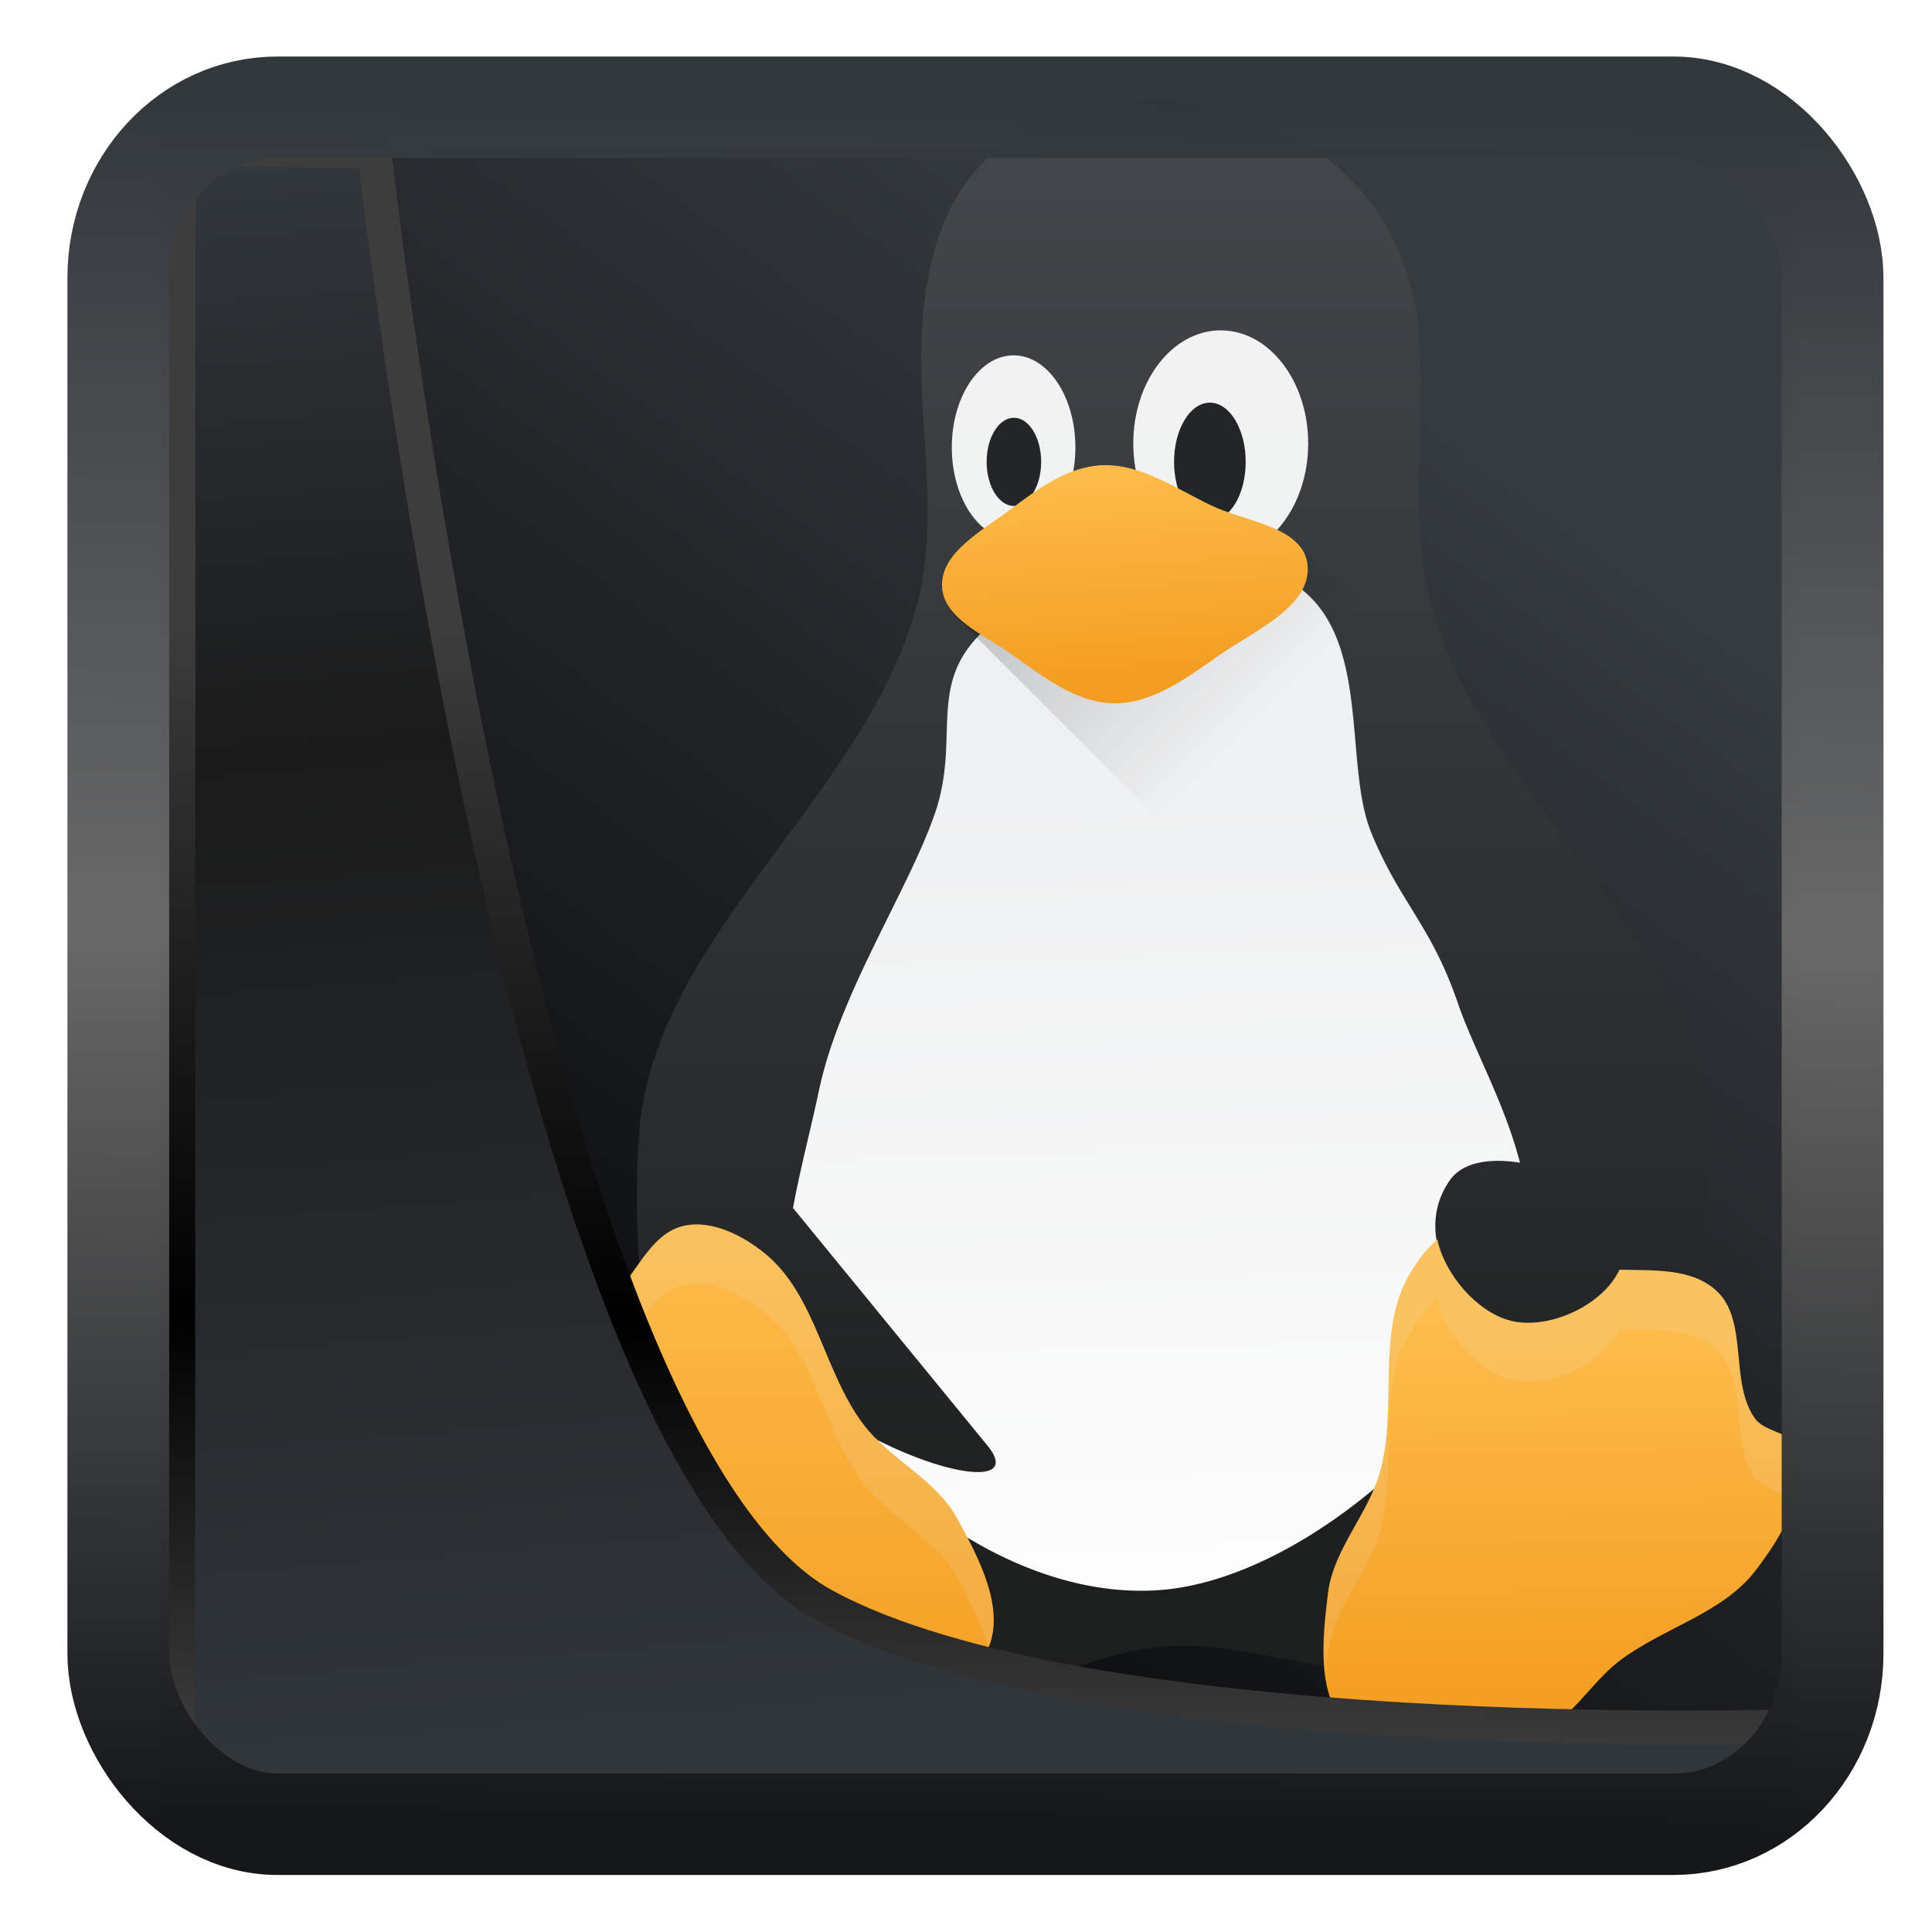 <?xml version="1.0" encoding="UTF-8" standalone="no"?>
<!-- Created with Inkscape (http://www.inkscape.org/) -->

<svg
   width="22"
   height="22"
   version="1.1"
   viewBox="0 0 22 22"
   id="svg22"
   sodipodi:docname="preferences-system-linux.svg"
   inkscape:version="1.1.2 (0a00cf5339, 2022-02-04)"
   xmlns:inkscape="http://www.inkscape.org/namespaces/inkscape"
   xmlns:sodipodi="http://sodipodi.sourceforge.net/DTD/sodipodi-0.dtd"
   xmlns:xlink="http://www.w3.org/1999/xlink"
   xmlns="http://www.w3.org/2000/svg"
   xmlns:svg="http://www.w3.org/2000/svg">
  <sodipodi:namedview
     id="namedview24"
     pagecolor="#ffffff"
     bordercolor="#666666"
     borderopacity="1.0"
     inkscape:showpageshadow="2"
     inkscape:pageopacity="0.0"
     inkscape:pagecheckerboard="0"
     inkscape:deskcolor="#d1d1d1"
     showgrid="false"
     inkscape:zoom="25.62"
     inkscape:cx="-1.7954723"
     inkscape:cy="16.783763"
     inkscape:window-width="3440"
     inkscape:window-height="1356"
     inkscape:window-x="0"
     inkscape:window-y="0"
     inkscape:window-maximized="1"
     inkscape:current-layer="svg22"
     inkscape:pageshadow="2" />
  <defs
     id="defs12">
    <linearGradient
       inkscape:collect="always"
       id="linearGradient917">
      <stop
         style="stop-color:#000000;stop-opacity:0.996"
         offset="0"
         id="stop913" />
      <stop
         style="stop-color:#353a3f;stop-opacity:0.996"
         offset="1"
         id="stop915" />
    </linearGradient>
    <linearGradient
       id="linearGradient1005-3-3"
       x1="5.253"
       x2="9.382"
       y1="15.383"
       y2="2.942"
       gradientTransform="matrix(1,0,0,1,1.632,-0.617)"
       gradientUnits="userSpaceOnUse">
      <stop
         stop-color="#fa8200"
         offset="0"
         id="stop2" />
      <stop
         stop-color="#ff9600"
         offset=".37"
         id="stop4" />
      <stop
         stop-color="#ffb400"
         offset="1"
         id="stop6" />
    </linearGradient>
    <filter
       id="filter4014"
       x="-0.062"
       y="-0.058"
       width="1.125"
       height="1.115"
       color-interpolation-filters="sRGB">
      <feGaussianBlur
         stdDeviation="1.094"
         id="feGaussianBlur9" />
    </filter>
    <linearGradient
       inkscape:collect="always"
       xlink:href="#linearGradient3487"
       id="linearGradient3403"
       gradientUnits="userSpaceOnUse"
       x1="6.949"
       y1="4.555"
       x2="11.215"
       y2="59.052" />
    <linearGradient
       id="linearGradient3487">
      <stop
         style="stop-color:#32373c;stop-opacity:1"
         offset="0"
         id="stop3481" />
      <stop
         id="stop3483"
         offset="0.368"
         style="stop-color:#1a1a1a;stop-opacity:1" />
      <stop
         style="stop-color:#31363b;stop-opacity:1"
         offset="1"
         id="stop3485" />
    </linearGradient>
    <linearGradient
       inkscape:collect="always"
       xlink:href="#linearGradient20604"
       id="linearGradient20558"
       gradientUnits="userSpaceOnUse"
       x1="25.802"
       y1="20.374"
       x2="25.111"
       y2="58.913" />
    <linearGradient
       id="linearGradient20604">
      <stop
         id="stop20598"
         offset="0"
         style="stop-color:#3d3d3d;stop-opacity:1" />
      <stop
         style="stop-color:#000000;stop-opacity:1"
         offset="0.618"
         id="stop20600" />
      <stop
         id="stop20602"
         offset="1"
         style="stop-color:#3d3d3d;stop-opacity:1" />
    </linearGradient>
    <filter
       inkscape:collect="always"
       style="color-interpolation-filters:sRGB"
       id="filter20720"
       x="-0.017"
       y="-0.016"
       width="1.034"
       height="1.033">
      <feGaussianBlur
         inkscape:collect="always"
         stdDeviation="0.147"
         id="feGaussianBlur20722" />
    </filter>
    <linearGradient
       gradientTransform="translate(0.361,-0.13)"
       xlink:href="#linearGradient4555"
       id="linearGradient4557"
       x1="43.5"
       y1="64.012"
       x2="44.142"
       y2="0.306"
       gradientUnits="userSpaceOnUse" />
    <linearGradient
       id="linearGradient4555">
      <stop
         style="stop-color:#141618;stop-opacity:1"
         offset="0"
         id="stop4551" />
      <stop
         id="stop4559"
         offset="0.518"
         style="stop-color:#686868;stop-opacity:1" />
      <stop
         style="stop-color:#31363b;stop-opacity:1"
         offset="1"
         id="stop4553" />
    </linearGradient>
    <filter
       style="color-interpolation-filters:sRGB"
       id="filter4601"
       x="-0.03"
       width="1.06"
       y="-0.03"
       height="1.06">
      <feGaussianBlur
         stdDeviation="0.015"
         id="feGaussianBlur4603" />
    </filter>
    <linearGradient
       inkscape:collect="always"
       xlink:href="#linearGradient917"
       id="linearGradient919"
       x1="7.401"
       y1="41.743"
       x2="33.063"
       y2="7.107"
       gradientUnits="userSpaceOnUse"
       gradientTransform="matrix(0.442,0,0,0.442,0.422,0.353)" />
    <linearGradient
       id="b"
       gradientUnits="userSpaceOnUse"
       x1="15"
       x2="15"
       y1="27"
       y2="1.999">
      <stop
         offset="0"
         stop-color="#1d1e1e"
         id="stop12" />
      <stop
         offset="1"
         stop-color="#44484c"
         id="stop14" />
    </linearGradient>
    <linearGradient
       id="c"
       gradientUnits="userSpaceOnUse"
       x1="17.382"
       x2="17.032"
       y1="26.933"
       y2="13.634">
      <stop
         offset="0"
         stop-color="#fcfcfc"
         id="stop7" />
      <stop
         offset="1"
         stop-color="#eff0f1"
         id="stop9" />
    </linearGradient>
    <linearGradient
       id="d"
       gradientUnits="userSpaceOnUse"
       x1="10"
       x2="10"
       xlink:href="#a"
       y1="30"
       y2="20.999" />
    <linearGradient
       id="a">
      <stop
         offset="0"
         stop-color="#f39c1f"
         id="stop2-3" />
      <stop
         offset="1"
         stop-color="#fdbc4b"
         id="stop4-1" />
    </linearGradient>
    <linearGradient
       id="e"
       gradientUnits="userSpaceOnUse"
       x1="22.778"
       x2="22.645"
       xlink:href="#a"
       y1="29.541"
       y2="22.641" />
    <linearGradient
       id="f"
       gradientUnits="userSpaceOnUse"
       x1="13.167"
       x2="16.667"
       y1="10.613"
       y2="14.113">
      <stop
         offset="0"
         id="stop20" />
      <stop
         offset="1"
         stop-opacity="0"
         id="stop22" />
    </linearGradient>
    <linearGradient
       id="g"
       gradientUnits="userSpaceOnUse"
       x1="16"
       x2="15.731"
       xlink:href="#a"
       y1="12"
       y2="8.152" />
  </defs>
  <rect
     style="display:inline;fill:url(#linearGradient919);fill-opacity:1;fill-rule:evenodd;stroke:none;stroke-width:0.411;stroke-linejoin:round;stroke-miterlimit:7.8"
     id="rect1192"
     width="18.62"
     height="18.898"
     x="1.822"
     y="1.688"
     ry="0"
     inkscape:label="arriere" />
  <g
     id="g879"
     transform="matrix(0.672,0,0,0.672,1.966,-0.18)">
    <path
       d="M 12.627,10.452 C 12.987,9.026 12.64,7.51 12.69,6.04 12.8,2.83 14.582,2.102 16.409,2.007 c 2.096,-0.11 4.577,1.132 4.727,4.16 0.071,1.449 -0.185,2.946 0.189,4.348 0.871,3.27 4.61,5.631 4.664,9.013 0.05,3.214 -1.43,7.002 -4.16,8.698 -1.41,0.876 -3.323,-0.175 -4.98,-0.063 -1.843,0.126 -3.893,1.763 -5.483,0.82 C 8.48,27.27 7.684,22.878 7.9,19.528 8.12,16.124 11.792,13.76 12.627,10.452 Z"
       fill="url(#b)"
       id="path25"
       style="fill:url(#b)" />
    <ellipse
       cx="17.76"
       cy="7.782"
       fill="#fcfcfc"
       fill-opacity="0.941"
       rx="1.482"
       ry="1.916"
       id="ellipse27" />
    <ellipse
       cx="14.25"
       cy="7.849"
       fill="#fcfcfc"
       fill-opacity="0.941"
       rx="1.047"
       ry="1.56"
       id="ellipse29" />
    <ellipse
       cx="17.576"
       cy="8.094"
       fill="#232629"
       rx="0.607"
       ry="1.003"
       id="ellipse31" />
    <ellipse
       cx="14.255"
       cy="8.094"
       fill="#232629"
       rx="0.462"
       ry="0.747"
       id="ellipse33" />
    <path
       d="m 17.564,9.757 a 5.068,5.068 0 0 0 -0.545,0.004 c -1.23,0.072 -2.548,0.555 -3.214,1.14 -1.066,0.937 -0.434,1.848 -0.893,3.164 -0.459,1.316 -1.614,3.038 -1.96,4.68 -0.14,0.663 -0.318,1.326 -0.44,1.992 l 3.293,4.024 c 0.647,0.79 -1.041,0.497 -2.611,-0.52 1.114,1.567 3.324,3.12 5.506,2.973 2.324,-0.156 5.068,-2.586 5.946,-4.573 -0.852,-0.144 -1.68,-1.426 -0.998,-2.381 0.237,-0.331 0.746,-0.36 1.183,-0.29 -0.263,-1.018 -0.787,-1.93 -1.05,-2.696 -0.456,-1.336 -0.986,-1.71 -1.47,-2.896 -0.485,-1.186 0.027,-3.38 -1.338,-4.234 -0.384,-0.24 -0.875,-0.36 -1.409,-0.387 z"
       fill="url(#c)"
       id="path35"
       style="fill:url(#c)" />
    <path
       d="m 7.333,22.365 c 0.487,-0.39 0.715,-1.183 1.323,-1.324 0.476,-0.11 1.01,0.163 1.387,0.473 0.861,0.708 0.992,2.014 1.67,2.9 0.452,0.589 1.218,0.924 1.576,1.575 0.373,0.68 0.854,1.578 0.504,2.269 -0.472,0.931 -1.824,1.22 -2.868,1.26 C 10.291,29.543 9.74,29.058 9.129,28.888 8.239,28.64 7.212,28.793 6.419,28.321 5.791,27.948 5.047,27.38 5.001,26.651 4.982,26.363 5.403,26.206 5.473,25.926 5.659,25.19 4.946,24.336 5.284,23.656 5.644,22.934 6.702,22.869 7.333,22.365 Z"
       fill="url(#d)"
       id="path37"
       style="fill:url(#d)" />
    <path
       d="m 21.43,21.269 c -0.201,0.18 -0.371,0.407 -0.495,0.632 -0.538,0.977 -0.175,2.24 -0.477,3.313 -0.202,0.715 -0.789,1.31 -0.88,2.046 -0.095,0.77 -0.21,1.782 0.371,2.295 0.784,0.69 2.147,0.457 3.131,0.108 0.599,-0.212 0.93,-0.866 1.435,-1.25 0.734,-0.56 1.745,-0.8 2.307,-1.531 0.445,-0.58 0.927,-1.382 0.7,-2.076 -0.09,-0.274 -0.538,-0.265 -0.707,-0.499 -0.445,-0.615 -0.1,-1.67 -0.665,-2.176 -0.42,-0.375 -1.037,-0.332 -1.633,-0.348 -0.288,0.617 -1.226,1.037 -1.871,0.858 -0.546,-0.152 -1.09,-0.773 -1.216,-1.372 z"
       fill="url(#e)"
       id="path39"
       style="fill:url(#e)" />
    <path
       d="m 19,9.401 3.333,3.333 -4.666,2.38 -4.5,-4.5"
       fill="url(#f)"
       opacity="0.2"
       id="path41"
       style="fill:url(#f)" />
    <path
       d="m 15.731,8.152 c 0.659,-0.035 1.265,0.392 1.86,0.677 0.575,0.277 1.557,0.36 1.638,0.993 0.093,0.719 -0.92,1.143 -1.512,1.56 -0.529,0.373 -1.119,0.81 -1.765,0.804 -0.653,-0.007 -1.231,-0.475 -1.765,-0.851 -0.44,-0.31 -1.133,-0.596 -1.15,-1.135 -0.019,-0.576 0.69,-0.943 1.15,-1.292 0.456,-0.346 0.972,-0.726 1.544,-0.756 z"
       fill="url(#g)"
       id="path43"
       style="fill:url(#g)" />
    <path
       d="m 9.021,21.025 a 1.054,1.054 0 0 0 -0.365,0.016 c -0.608,0.141 -0.837,0.934 -1.324,1.324 -0.631,0.504 -1.689,0.57 -2.049,1.291 -0.15,0.302 -0.082,0.64 0.012,0.985 0.368,-0.706 1.411,-0.776 2.037,-1.276 0.487,-0.39 0.716,-1.183 1.324,-1.324 0.476,-0.11 1.01,0.163 1.387,0.473 0.861,0.708 0.992,2.014 1.67,2.9 0.452,0.59 1.218,0.923 1.576,1.574 0.195,0.356 0.413,0.772 0.533,1.186 0.275,-0.679 -0.175,-1.532 -0.533,-2.186 -0.358,-0.65 -1.124,-0.985 -1.576,-1.574 -0.678,-0.886 -0.809,-2.192 -1.67,-2.9 C 9.76,21.281 9.39,21.07 9.021,21.025 Z m -3.623,5.036 c -0.139,0.201 -0.412,0.352 -0.396,0.59 0.014,0.22 0.104,0.42 0.223,0.61 C 5.33,27.159 5.44,27.056 5.473,26.926 5.543,26.649 5.479,26.355 5.398,26.061 Z M 21.43,21.27 c -0.201,0.18 -0.37,0.405 -0.494,0.63 -0.538,0.977 -0.177,2.242 -0.479,3.315 -0.202,0.715 -0.788,1.309 -0.879,2.045 -0.053,0.43 -0.098,0.927 -0.039,1.379 0.013,-0.128 0.024,-0.26 0.04,-0.38 0.09,-0.735 0.676,-1.33 0.878,-2.044 0.302,-1.073 -0.06,-2.338 0.479,-3.315 0.124,-0.225 0.293,-0.45 0.494,-0.63 0.126,0.599 0.67,1.219 1.216,1.37 0.645,0.18 1.584,-0.24 1.872,-0.857 0.596,0.016 1.212,-0.027 1.632,0.348 0.565,0.506 0.22,1.56 0.664,2.176 0.15,0.207 0.507,0.235 0.65,0.427 0.106,-0.312 0.155,-0.629 0.057,-0.927 -0.09,-0.274 -0.538,-0.266 -0.707,-0.5 C 26.369,23.692 26.715,22.637 26.15,22.131 25.73,21.756 25.114,21.799 24.518,21.783 24.23,22.4 23.291,22.82 22.646,22.641 22.1,22.489 21.556,21.869 21.43,21.27 Z"
       fill="#eff0f1"
       fill-opacity="0.125"
       id="path45" />
  </g>
  <path
     style="display:inline;mix-blend-mode:normal;fill:url(#linearGradient3403);fill-opacity:1;stroke:url(#linearGradient20558);stroke-width:1.162;stroke-linecap:butt;stroke-linejoin:round;stroke-miterlimit:4;stroke-dasharray:none;stroke-opacity:1;filter:url(#filter20720)"
     d="M 4.704,3.981 4.691,60.802 H 58.595 l 1.022,-2.866 c 0,0 -23.875,0.766 -32.844,-4.14 C 16.258,48.042 11.401,4.098 11.401,4.098 Z"
     id="path1686"
     sodipodi:nodetypes="ccccscc"
     transform="matrix(0.333,0,0,0.333,0.466,0.364)"
     inkscape:label="folder" />
  <rect
     style="display:inline;fill:none;fill-opacity:1;stroke:url(#linearGradient4557);stroke-width:3.714;stroke-linejoin:round;stroke-miterlimit:7.8;stroke-dasharray:none;stroke-opacity:0.995;filter:url(#filter4601)"
     id="rect4539"
     width="62.567"
     height="62.867"
     x="1.032"
     y="0.596"
     ry="6.245"
     rx="5.803"
     transform="matrix(0.312,0,0,0.311,1.025,1.036)"
     inkscape:label="contour" />
</svg>

